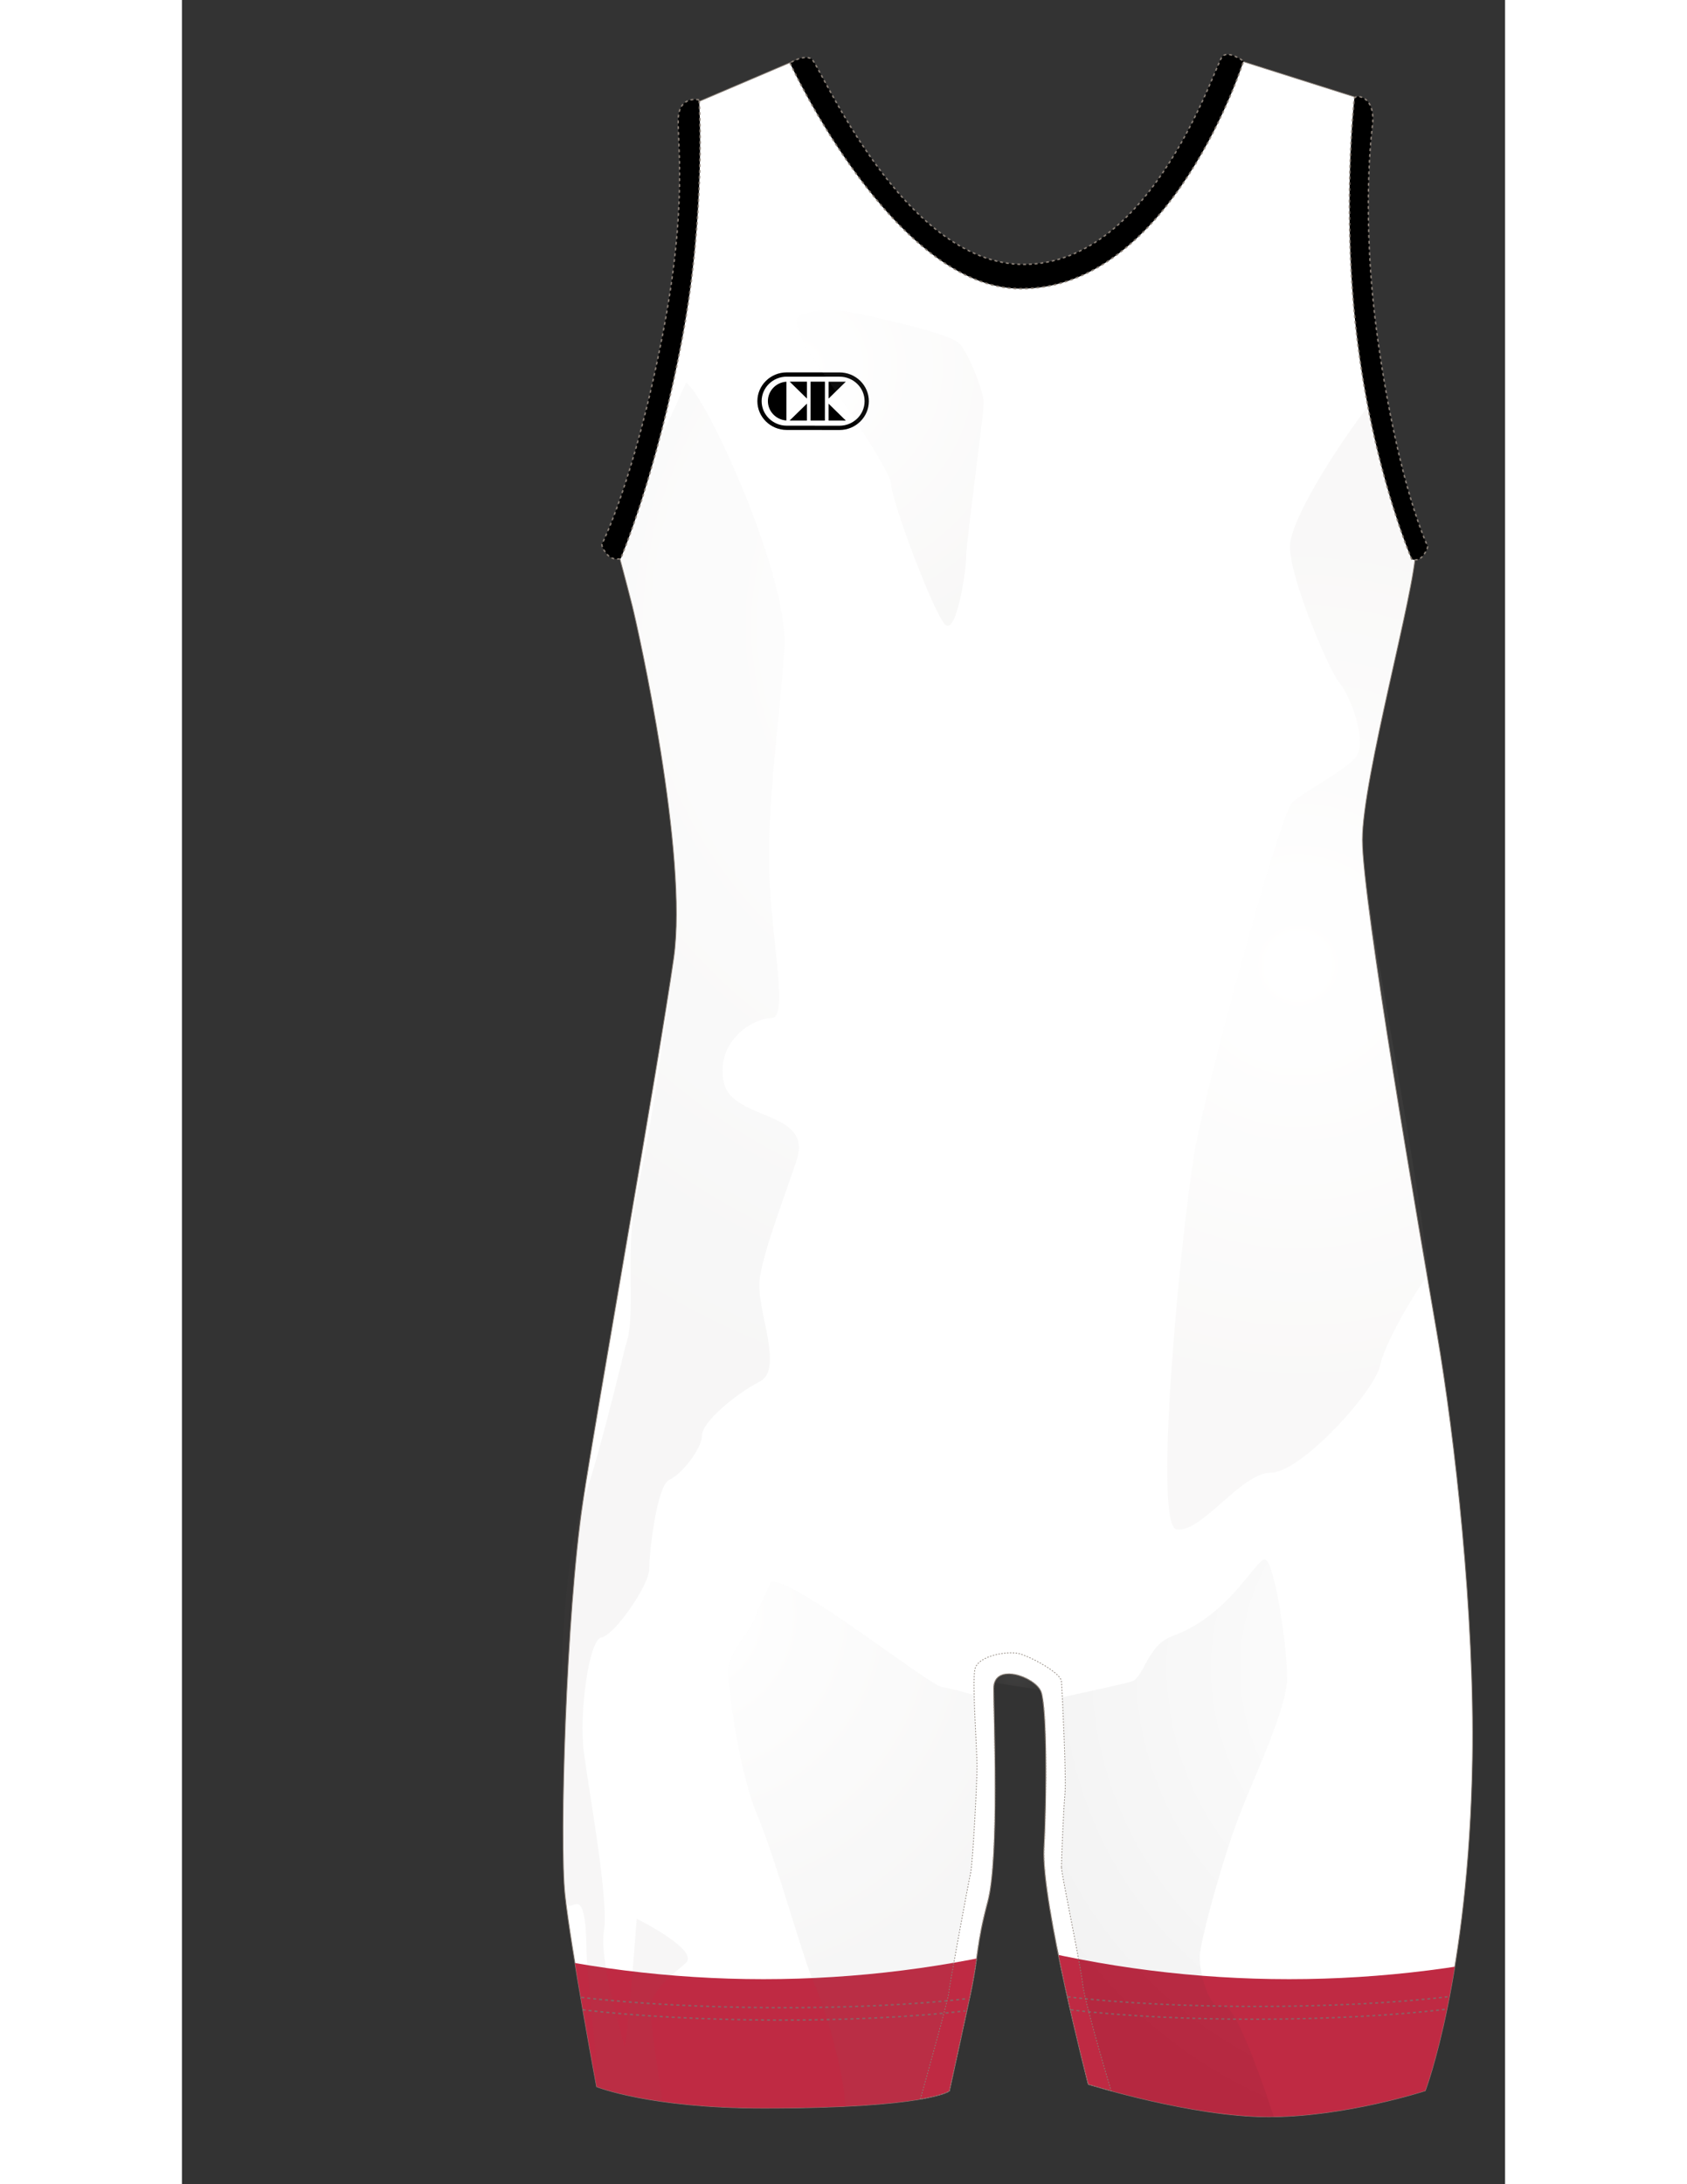 <?xml version="1.0" encoding="utf-8"?>
<!-- Generator: Adobe Illustrator 16.0.0, SVG Export Plug-In . SVG Version: 6.00 Build 0)  -->
<!DOCTYPE svg PUBLIC "-//W3C//DTD SVG 1.0//EN" "http://www.w3.org/TR/2001/REC-SVG-20010904/DTD/svg10.dtd">
<svg version="1.0" id="Layer_1" xmlns="http://www.w3.org/2000/svg" xmlns:xlink="http://www.w3.org/1999/xlink" x="0px" y="0px"
	 width="612px" height="792px" viewBox="0 0 480 792" enable-background="new 0 0 612 792" xml:space="preserve">
<rect x="0" y="0" width="480" height="792" fill="#333333" stroke="none"/>
<g>
	<defs>
		<rect id="JNF_SVGID_1_" width="612" height="792"/>
	</defs>
	<clipPath id="JNF_SVGID_2_">
		<use xlink:href="#JNF_SVGID_1_"  overflow="visible"/>
	</clipPath>
	<g clip-path="url(#JNF_SVGID_2_)">
		<defs>
			<rect id="JNF_SVGID_3_" width="612" height="792"/>
		</defs>
		<clipPath id="JNF_SVGID_4_">
			<use xlink:href="#JNF_SVGID_3_"  overflow="visible"/>
		</clipPath>
    <g id="XYZ">
      		<path clip-path="url(#JNF_SVGID_4_)" fill="#FFFFFF" d="M223.263,21.571c0,0,36.321,78.669,82.432,78.361
			c50.884-0.339,76.45-78.508,76.45-78.508l43.966,13.941c0,0,0.461,71.228,3.063,86.956c7.124,43.082,18.505,67.51,18.505,67.51
			c-0.063,3.139-0.119,6.372-0.119,9.605c0,13.941-19.303,82.572-19.303,105.091c0,22.52,20.64,141.552,27.074,179.084
			s13.711,101.707,12.832,154.42c-1.313,78.754-17.121,120.08-17.121,120.08s-28.954,9.459-56.835,9.459
			c-27.882,0-65.414-11.797-65.414-11.797s-17.158-66.27-16.085-85.571c1.071-19.304,1.071-51.474-1.073-56.835
			c-2.146-5.362-17.158-10.725-17.158-1.073c0,9.652,2.145,61.253-2.144,77.338c-4.29,16.086-3.181,18.958-6.398,33.971
			c-3.217,15.014-7.529,34.599-7.529,34.599s-7.769,6.218-67.356,6.218c-41.45,0-60.62-7.772-60.62-7.772s-9.3-49.984-11.445-69.286
			c-2.144-19.304,0.413-102.346,6.434-142.624c4.565-30.537,27.616-159.782,32.978-197.314
			c5.362-37.533-12.868-119.032-15.013-127.611s-5.362-20.375-5.362-20.375s19.303-64.342,24.665-99.73
			c5.361-35.387,3.217-62.196,3.217-62.196L223.263,21.571z"/>
    </g>    
		<path clip-path="url(#JNF_SVGID_4_)" fill="none" stroke="#897F76" stroke-width="0.28" stroke-miterlimit="10" d="M223.263,21.571
			c0,0,36.321,78.669,82.432,78.361c50.884-0.339,76.45-78.508,76.45-78.508l43.966,13.941c0,0,0.461,71.228,3.063,86.956
			c7.124,43.082,18.505,67.51,18.505,67.51c-0.063,3.139-0.119,6.372-0.119,9.605c0,13.941-19.303,82.572-19.303,105.091
			c0,22.52,20.64,141.552,27.074,179.084s13.711,101.707,12.832,154.42c-1.313,78.754-17.121,120.08-17.121,120.08
			s-28.954,9.459-56.835,9.459c-27.882,0-65.414-11.797-65.414-11.797s-17.158-66.27-16.085-85.571
			c1.071-19.304,1.071-51.474-1.073-56.835c-2.146-5.362-17.158-10.725-17.158-1.073c0,9.652,2.145,61.253-2.144,77.338
			c-4.29,16.086-3.181,18.958-6.398,33.971c-3.217,15.014-7.529,34.599-7.529,34.599s-7.769,6.218-67.356,6.218
			c-41.45,0-60.62-7.772-60.62-7.772s-9.3-49.984-11.445-69.286c-2.144-19.304,0.413-102.346,6.434-142.624
			c4.565-30.537,27.616-159.782,32.978-197.314c5.362-37.533-12.868-119.032-15.013-127.611s-5.362-20.375-5.362-20.375
			s19.303-64.342,24.665-99.73c5.361-35.387,3.217-62.196,3.217-62.196L223.263,21.571z"/>
	</g>
    <g id="CUSTOM"></g>

	<g clip-path="url(#JNF_SVGID_2_)">
		<defs>
			<path id="JNF_SVGID_5_" d="M305.695,99.932c-46.111,0.307-82.432-78.361-82.432-78.361l-37.361,15.938c0,0,2.145,26.81-3.216,62.198
				c-5.363,35.388-24.665,99.728-24.665,99.728s3.217,11.797,5.361,20.376c2.146,8.578,20.375,90.078,15.014,127.611
				c-5.362,37.532-28.413,166.778-32.978,197.314c-6.022,40.278-8.578,123.32-6.434,142.624
				c2.145,19.302,11.445,69.286,11.445,69.286s19.17,7.772,60.62,7.772c59.586,0,67.356-6.218,67.356-6.218
				s4.312-19.584,7.529-34.598c3.217-15.014,2.108-17.886,6.398-33.972c4.289-16.086,2.144-67.686,2.144-77.338
				c0-9.65,15.013-4.289,17.158,1.073c2.146,5.36,2.146,37.533,1.072,56.835c-1.072,19.302,16.086,85.572,16.086,85.572
				s37.532,11.796,65.413,11.796c27.882,0,56.835-9.459,56.835-9.459s15.809-41.327,17.122-120.08
				c0.879-52.713-6.398-116.888-12.832-154.42s-27.074-156.564-27.074-179.084c0-22.519,19.302-91.15,19.302-105.092
				c0-3.232,0.059-6.465,0.12-9.604c0,0-11.381-24.428-18.505-67.51c-2.601-15.728-3.062-86.956-3.062-86.956l-43.967-13.941
				C382.145,21.424,356.578,99.593,305.695,99.932"/>
		</defs>
		<clipPath id="JNF_SVGID_6_">
			<use xlink:href="#JNF_SVGID_5_"  overflow="visible"/>
		</clipPath>
    <g id="BOTTOM_AREA">
		<path clip-path="url(#JNF_SVGID_6_)" fill="#BF2A43" d="M311.292,760.547c-65.811,16.896-134.823,16.896-200.633,0v-55.564
			c65.81,16.897,134.822,16.897,200.633,0V760.547z"/>
		<path clip-path="url(#JNF_SVGID_6_)" fill="#BF2A43" d="M501.979,760.547c-65.811,16.896-134.823,16.896-200.633,0v-55.564
			c65.81,16.897,134.822,16.897,200.633,0C501.979,723.504,501.979,742.025,501.979,760.547"/>
	</g>
    </g>
	<g clip-path="url(#JNF_SVGID_2_)">
		<defs>
			<rect id="JNF_SVGID_7_" width="612" height="792"/>
		</defs>
		<clipPath id="JNF_SVGID_8_">
			<use xlink:href="#JNF_SVGID_7_"  overflow="visible"/>
		</clipPath>
		<path clip-path="url(#JNF_SVGID_8_)" d="M234.583,146.37l6.257,6.132l-6.26-0.003L234.583,146.37z M212.571,145.432
			c-0.002,3.73,2.958,6.788,6.707,7.035l0.009-14.061C215.54,138.646,212.574,141.702,212.571,145.432 M226.728,144.523l0.004-6.129
			l-6.259-0.005L226.728,144.523z M234.585,144.53l6.264-6.125h-6.26L234.585,144.53z M228.053,152.493l5.198,0.005l0.009-14.099
			l-5.197-0.003L228.053,152.493z M226.723,152.492l0.003-6.13l-6.264,6.125L226.723,152.492z M249.196,145.49
			c-0.005,5.75-4.782,10.429-10.65,10.429l-19.152-0.016c-5.872-0.008-10.644-4.692-10.639-10.445
			c0.004-5.749,4.777-10.427,10.64-10.427l19.163,0.014c2.84,0.002,5.51,1.088,7.519,3.055
			C248.09,140.074,249.198,142.698,249.196,145.49 M247.65,145.488c0.002-2.372-0.941-4.604-2.655-6.284
			c-1.718-1.683-4.004-2.612-6.439-2.613l-19.146-0.014c-5.026,0-9.106,3.985-9.108,8.882c-0.006,4.901,4.074,8.892,9.094,8.897
			l19.145,0.016h0.005C243.563,154.372,247.647,150.387,247.65,145.488"/>
	</g>
	<g clip-path="url(#JNF_SVGID_2_)">
		<defs>
			<rect id="JNF_SVGID_9_" width="612" height="792"/>
		</defs>
		<clipPath id="JNF_SVGID_10_">
			<use xlink:href="#JNF_SVGID_9_"  overflow="visible"/>
		</clipPath>
		<g opacity="0.4" clip-path="url(#JNF_SVGID_10_)">
			<g>
				<defs>
					<rect id="JNF_SVGID_11_" x="137.233" y="112.582" width="315.09" height="655.153"/>
				</defs>
				<clipPath id="JNF_SVGID_12_">
					<use xlink:href="#JNF_SVGID_11_"  overflow="visible"/>
				</clipPath>
				<g opacity="0.14" clip-path="url(#JNF_SVGID_12_)">
					<g>
						<defs>
							<rect id="JNF_SVGID_13_" x="137.233" y="138.7" width="86.574" height="623.373"/>
						</defs>
						<clipPath id="JNF_SVGID_14_">
							<use xlink:href="#JNF_SVGID_13_"  overflow="visible"/>
						</clipPath>
						<g clip-path="url(#JNF_SVGID_14_)">
							<defs>
								<path id="JNF_SVGID_15_" d="M182.701,711.893c5.475-4.703-17.728-16.138-17.728-16.138s-3.651,49.936-4.564,45.899
									c-0.908-4.035-9.117-30.93-7.293-41.688c1.82-10.754-5.471-50.427-7.299-64.546c-1.821-14.116,1.828-41.014,6.385-41.683
									c4.563-0.673,17.327-18.831,17.327-24.882c0-6.054,2.734-30.258,7.298-32.27c4.552-2.018,11.856-11.434,11.856-16.139
									c0-4.704,11.853-14.793,20.971-19.497c9.119-4.706-1.828-26.895,0-37.654c1.819-10.757,6.883-23.529,13.266-42.356
									c6.388-18.829-23.709-14.117-26.445-28.911c-2.735-14.791,10.948-22.855,17.329-22.855c6.383,0,0.203-26.898-0.713-51.775
									c-0.91-24.878,3.647-55.804,5.473-82.025c1.829-26.221-28.412-91.97-35.715-96.675c0,0-4.632,10.92-10.982,23.617
									c-2.488,4.974-4.783,9.227-6.902,12.902c-3.952,14.238-6.944,24.217-6.944,24.217s3.217,11.796,5.362,20.375
									s20.375,90.078,15.013,127.611c-2.385,16.695-5.994,51.854-14.034,88.292c-3.524,20.288,0.536,42.011-3.463,52.389
									c-6.165,25.479-11.862,46.861-15.481,56.634c-10.723,28.953-8.579,123.32-6.434,142.624
									c1.222,10.999,7.265-9.262,7.791,19.437c-0.106,6.194,3.574,39.456,3.574,39.456l0.145,10.499
									c4.742,1.306,11.047,3.2,12.337,3.386c1.671,0.184,11.466,1.937,11.466,1.937c-0.734-5.409-4.36-28.129-4.36-33.37
									C169.937,721.98,177.233,716.601,182.701,711.893"/>
							</defs>
							<clipPath id="JNF_SVGID_16_">
								<use xlink:href="#JNF_SVGID_15_"  overflow="visible"/>
							</clipPath>
							
								<radialGradient id="JNF_SVGID_17_" cx="0" cy="792" r="1" gradientTransform="matrix(280.238 0 0 -280.238 316.25 222177.391)" gradientUnits="userSpaceOnUse">
								<stop  offset="0" style="stop-color:#FFFFFF"/>
								<stop  offset="1" style="stop-color:#65625F"/>
							</radialGradient>
							<rect x="134.695" y="138.7" clip-path="url(#JNF_SVGID_16_)" fill="url(#JNF_SVGID_17_)" width="94.613" height="623.374"/>
						</g>
					</g>
				</g>
				<g opacity="0.13" clip-path="url(#JNF_SVGID_12_)">
					<g>
						<defs>
							<rect id="JNF_SVGID_18_" x="357.455" y="144.047" width="94.868" height="410.605"/>
						</defs>
						<clipPath id="JNF_SVGID_19_">
							<use xlink:href="#JNF_SVGID_18_"  overflow="visible"/>
						</clipPath>
						<g clip-path="url(#JNF_SVGID_19_)">
							<defs>
								<path id="JNF_SVGID_20_" d="M447.558,199.436c0-13.941-3.324-16.673-5.47-23.108c-1.09-3.272-5.673-19.701-9.095-32.281
									c-9.054,10.513-31.042,43.354-31.042,54.189c0,11.674,14.413,45.319,18.019,49.44c3.601,4.119,10.808,21.969,5.403,27.461
									c-5.403,5.495-18.02,11.67-22.521,15.795c-4.502,4.118-30.782,100.927-35.292,125.649
									c-4.503,24.719-15.71,136.631-6.697,138.009c9.009,1.375,23.419-20.601,34.23-20.601c10.811,0,37.832-29.528,39.64-39.134
									c0.971-5.179,8.478-20.313,17.59-33.072c-5.811-49.287-24.067-138.118-24.067-157.256
									C428.256,282.008,447.558,213.377,447.558,199.436"/>
							</defs>
							<clipPath id="JNF_SVGID_21_">
								<use xlink:href="#JNF_SVGID_20_"  overflow="visible"/>
							</clipPath>
							
								<radialGradient id="JNF_SVGID_22_" cx="0" cy="792" r="1" gradientTransform="matrix(148.995 0 0 -148.995 404.875 118353.469)" gradientUnits="userSpaceOnUse">
								<stop  offset="0" style="stop-color:#FFFFFF"/>
								<stop  offset="1" style="stop-color:#897F76"/>
							</radialGradient>
							<rect x="351.851" y="144.047" clip-path="url(#JNF_SVGID_21_)" fill="url(#JNF_SVGID_22_)" width="100.473" height="411.918"/>
						</g>
					</g>
				</g>
				<g opacity="0.15" clip-path="url(#JNF_SVGID_12_)">
					<g>
						<defs>
							<rect id="JNF_SVGID_23_" x="289.27" y="700.633" width="0.507" height="2.858"/>
						</defs>
						<clipPath id="JNF_SVGID_24_">
							<use xlink:href="#JNF_SVGID_23_"  overflow="visible"/>
						</clipPath>
						<g clip-path="url(#JNF_SVGID_24_)">
							<defs>
								<path id="JNF_SVGID_25_" d="M289.777,700.633c-0.19,0.999-0.356,1.945-0.507,2.858
									C289.421,702.578,289.587,701.632,289.777,700.633"/>
							</defs>
							<clipPath id="JNF_SVGID_26_">
								<use xlink:href="#JNF_SVGID_25_"  overflow="visible"/>
							</clipPath>
							
								<radialGradient id="JNF_SVGID_27_" cx="0" cy="792" r="1" gradientTransform="matrix(1.904 0 0 -1.904 289.182 2209.091)" gradientUnits="userSpaceOnUse">
								<stop  offset="0" style="stop-color:#FFFFFF"/>
								<stop  offset="1" style="stop-color:#65625F"/>
							</radialGradient>
							<rect x="289.27" y="700.633" clip-path="url(#JNF_SVGID_26_)" fill="url(#JNF_SVGID_27_)" width="0.507" height="2.858"/>
						</g>
					</g>
				</g>
				<g opacity="0.15" clip-path="url(#JNF_SVGID_12_)">
					<g>
						<defs>
							<rect id="JNF_SVGID_28_" x="283.343" y="733.859" width="0.379" height="1.746"/>
						</defs>
						<clipPath id="JNF_SVGID_29_">
							<use xlink:href="#JNF_SVGID_28_"  overflow="visible"/>
						</clipPath>
						<g clip-path="url(#JNF_SVGID_29_)">
							<defs>
								<path id="JNF_SVGID_30_" d="M283.722,733.859c-0.127,0.584-0.253,1.166-0.379,1.747
									C283.469,735.025,283.595,734.443,283.722,733.859"/>
							</defs>
							<clipPath id="JNF_SVGID_31_">
								<use xlink:href="#JNF_SVGID_30_"  overflow="visible"/>
							</clipPath>
							
								<radialGradient id="JNF_SVGID_32_" cx="0" cy="792" r="1" gradientTransform="matrix(1.177 0 0 -1.177 283.276 1666.425)" gradientUnits="userSpaceOnUse">
								<stop  offset="0" style="stop-color:#FFFFFF"/>
								<stop  offset="1" style="stop-color:#65625F"/>
							</radialGradient>
							<rect x="283.343" y="733.859" clip-path="url(#JNF_SVGID_31_)" fill="url(#JNF_SVGID_32_)" width="0.379" height="1.747"/>
						</g>
					</g>
				</g>
				<g opacity="0.15" clip-path="url(#JNF_SVGID_12_)">
					<g>
						<defs>
							<rect id="JNF_SVGID_33_" x="288.113" y="707.883" width="0.495" height="3.512"/>
						</defs>
						<clipPath id="JNF_SVGID_34_">
							<use xlink:href="#JNF_SVGID_33_"  overflow="visible"/>
						</clipPath>
						<g clip-path="url(#JNF_SVGID_34_)">
							<defs>
								<path id="JNF_SVGID_35_" d="M288.608,707.883c-0.163,1.15-0.321,2.304-0.495,3.512
									C288.287,710.187,288.445,709.033,288.608,707.883"/>
							</defs>
							<clipPath id="JNF_SVGID_36_">
								<use xlink:href="#JNF_SVGID_35_"  overflow="visible"/>
							</clipPath>
							
								<radialGradient id="JNF_SVGID_37_" cx="0" cy="792" r="1" gradientTransform="matrix(2.32 0 0 -2.32 288.025 2545.574)" gradientUnits="userSpaceOnUse">
								<stop  offset="0" style="stop-color:#FFFFFF"/>
								<stop  offset="1" style="stop-color:#65625F"/>
							</radialGradient>
							<rect x="288.113" y="707.883" clip-path="url(#JNF_SVGID_36_)" fill="url(#JNF_SVGID_37_)" width="0.495" height="3.512"/>
						</g>
					</g>
				</g>
				<g opacity="0.15" clip-path="url(#JNF_SVGID_12_)">
					<g>
						<defs>
							<rect id="JNF_SVGID_38_" x="287.351" y="711.395" width="0.762" height="4.877"/>
						</defs>
						<clipPath id="JNF_SVGID_39_">
							<use xlink:href="#JNF_SVGID_38_"  overflow="visible"/>
						</clipPath>
						<g clip-path="url(#JNF_SVGID_39_)">
							<defs>
								<path id="JNF_SVGID_40_" d="M288.113,711.395c-0.218,1.511-0.459,3.104-0.762,4.878
									C287.654,714.498,287.895,712.905,288.113,711.395"/>
							</defs>
							<clipPath id="JNF_SVGID_41_">
								<use xlink:href="#JNF_SVGID_40_"  overflow="visible"/>
							</clipPath>
							
								<radialGradient id="JNF_SVGID_42_" cx="0" cy="792" r="1" gradientTransform="matrix(3.232 0 0 -3.232 287.217 3271.719)" gradientUnits="userSpaceOnUse">
								<stop  offset="0" style="stop-color:#FFFFFF"/>
								<stop  offset="1" style="stop-color:#65625F"/>
							</radialGradient>
							<rect x="287.351" y="711.395" clip-path="url(#JNF_SVGID_41_)" fill="url(#JNF_SVGID_42_)" width="0.762" height="4.878"/>
						</g>
					</g>
				</g>
				<g opacity="0.15" clip-path="url(#JNF_SVGID_12_)">
					<g>
						<defs>
							<rect id="JNF_SVGID_43_" x="288.73" y="705.28" width="0.257" height="1.739"/>
						</defs>
						<clipPath id="JNF_SVGID_44_">
							<use xlink:href="#JNF_SVGID_43_"  overflow="visible"/>
						</clipPath>
						<g clip-path="url(#JNF_SVGID_44_)">
							<defs>
								<path id="JNF_SVGID_45_" d="M288.987,705.28c-0.089,0.586-0.174,1.164-0.257,1.739
									C288.813,706.444,288.898,705.866,288.987,705.28"/>
							</defs>
							<clipPath id="JNF_SVGID_46_">
								<use xlink:href="#JNF_SVGID_45_"  overflow="visible"/>
							</clipPath>
							
								<radialGradient id="JNF_SVGID_47_" cx="0" cy="792" r="1" gradientTransform="matrix(1.151 0 0 -1.151 288.685 1616.706)" gradientUnits="userSpaceOnUse">
								<stop  offset="0" style="stop-color:#FFFFFF"/>
								<stop  offset="1" style="stop-color:#65625F"/>
							</radialGradient>
							<rect x="288.73" y="705.28" clip-path="url(#JNF_SVGID_46_)" fill="url(#JNF_SVGID_47_)" width="0.257" height="1.739"/>
						</g>
					</g>
				</g>
				<g opacity="0.15" clip-path="url(#JNF_SVGID_12_)">
					<g>
						<defs>
							<rect id="JNF_SVGID_48_" x="292.893" y="649.325" width="2.119" height="37.816"/>
						</defs>
						<clipPath id="JNF_SVGID_49_">
							<use xlink:href="#JNF_SVGID_48_"  overflow="visible"/>
						</clipPath>
						<g clip-path="url(#JNF_SVGID_49_)">
							<defs>
								<path id="JNF_SVGID_50_" d="M295.012,649.325c-0.016,14.368-0.47,29.25-2.119,37.816
									C294.608,678.417,295.032,663.771,295.012,649.325"/>
							</defs>
							<clipPath id="JNF_SVGID_51_">
								<use xlink:href="#JNF_SVGID_50_"  overflow="visible"/>
							</clipPath>
							
								<radialGradient id="JNF_SVGID_52_" cx="0" cy="792" r="1" gradientTransform="matrix(24.663 0 0 -24.663 292.516 20184.65)" gradientUnits="userSpaceOnUse">
								<stop  offset="0" style="stop-color:#FFFFFF"/>
								<stop  offset="1" style="stop-color:#65625F"/>
							</radialGradient>
							<rect x="292.893" y="649.325" clip-path="url(#JNF_SVGID_51_)" fill="url(#JNF_SVGID_52_)" width="2.139" height="37.816"/>
						</g>
					</g>
				</g>
				<g opacity="0.15" clip-path="url(#JNF_SVGID_12_)">
					<g>
						<defs>
							<rect id="JNF_SVGID_53_" x="290.424" y="693.828" width="0.835" height="3.626"/>
						</defs>
						<clipPath id="JNF_SVGID_54_">
							<use xlink:href="#JNF_SVGID_53_"  overflow="visible"/>
						</clipPath>
						<g clip-path="url(#JNF_SVGID_54_)">
							<defs>
								<path id="JNF_SVGID_55_" d="M291.259,693.829c-0.315,1.296-0.591,2.498-0.835,3.625
									C290.668,696.327,290.944,695.125,291.259,693.829"/>
							</defs>
							<clipPath id="JNF_SVGID_56_">
								<use xlink:href="#JNF_SVGID_55_"  overflow="visible"/>
							</clipPath>
							
								<radialGradient id="JNF_SVGID_57_" cx="0" cy="792" r="1" gradientTransform="matrix(2.454 0 0 -2.454 290.277 2637.527)" gradientUnits="userSpaceOnUse">
								<stop  offset="0" style="stop-color:#FFFFFF"/>
								<stop  offset="1" style="stop-color:#65625F"/>
							</radialGradient>
							<rect x="290.424" y="693.829" clip-path="url(#JNF_SVGID_56_)" fill="url(#JNF_SVGID_57_)" width="0.835" height="3.625"/>
						</g>
					</g>
				</g>
				<g opacity="0.15" clip-path="url(#JNF_SVGID_12_)">
					<g>
						<defs>
							<rect id="JNF_SVGID_58_" x="292.622" y="687.289" width="0.242" height="1.147"/>
						</defs>
						<clipPath id="JNF_SVGID_59_">
							<use xlink:href="#JNF_SVGID_58_"  overflow="visible"/>
						</clipPath>
						<g clip-path="url(#JNF_SVGID_59_)">
							<defs>
								<path id="JNF_SVGID_60_" d="M292.864,687.289c-0.078,0.397-0.159,0.779-0.242,1.147
									C292.705,688.069,292.785,687.682,292.864,687.289"/>
							</defs>
							<clipPath id="JNF_SVGID_61_">
								<use xlink:href="#JNF_SVGID_60_"  overflow="visible"/>
							</clipPath>
							
								<radialGradient id="JNF_SVGID_62_" cx="0" cy="792" r="1" gradientTransform="matrix(0.772 0 0 -0.772 292.579 1298.659)" gradientUnits="userSpaceOnUse">
								<stop  offset="0" style="stop-color:#FFFFFF"/>
								<stop  offset="1" style="stop-color:#65625F"/>
							</radialGradient>
							<rect x="292.622" y="687.289" clip-path="url(#JNF_SVGID_61_)" fill="url(#JNF_SVGID_62_)" width="0.242" height="1.147"/>
						</g>
					</g>
				</g>
				<g opacity="0.15" clip-path="url(#JNF_SVGID_12_)">
					<g>
						<defs>
							<rect id="JNF_SVGID_63_" x="285.562" y="716.271" width="1.789" height="9.062"/>
						</defs>
						<clipPath id="JNF_SVGID_64_">
							<use xlink:href="#JNF_SVGID_63_"  overflow="visible"/>
						</clipPath>
						<g clip-path="url(#JNF_SVGID_64_)">
							<defs>
								<path id="JNF_SVGID_65_" d="M285.562,725.333c0.125-0.581,0.249-1.16,0.372-1.73c0.603-2.814,1.054-5.202,1.417-7.33
									c-0.363,2.128-0.814,4.516-1.417,7.33C285.811,724.173,285.687,724.751,285.562,725.333"/>
							</defs>
							<clipPath id="JNF_SVGID_66_">
								<use xlink:href="#JNF_SVGID_65_"  overflow="visible"/>
							</clipPath>
							
								<radialGradient id="JNF_SVGID_67_" cx="0" cy="792" r="1" gradientTransform="matrix(6.071 0 0 -6.071 285.25 5525.288)" gradientUnits="userSpaceOnUse">
								<stop  offset="0" style="stop-color:#FFFFFF"/>
								<stop  offset="1" style="stop-color:#65625F"/>
							</radialGradient>
							<rect x="285.562" y="716.272" clip-path="url(#JNF_SVGID_66_)" fill="url(#JNF_SVGID_67_)" width="1.789" height="9.061"/>
						</g>
					</g>
				</g>
				<g opacity="0.15" clip-path="url(#JNF_SVGID_12_)">
					<g>
						<defs>
							<rect id="JNF_SVGID_68_" x="198.183" y="573.571" width="90.257" height="190.329"/>
						</defs>
						<clipPath id="JNF_SVGID_69_">
							<use xlink:href="#JNF_SVGID_68_"  overflow="visible"/>
						</clipPath>
						<g clip-path="url(#JNF_SVGID_69_)">
							<defs>
								<path id="JNF_SVGID_70_" d="M278.149,722.836c0.257-2.831,7.204-40.395,7.976-43.74c0.772-3.345,2.315-32.676,2.315-38.594
									c0-4.033-0.836-16.666-1.043-25.853c-4.098-1.193-9.034-2.538-11.629-2.908c-4.939-0.704-54.309-40.205-62.068-38.087
									c0,0-3.529,7.054-5.64,12.696c-2.116,5.641-9.877,12.693-9.877,19.743c0,7.062,4.232,37.385,10.581,52.198
									c6.35,14.811,16.924,52.896,20.456,60.657c3.521,7.759,11.125,31.73,11.362,44.951c39.377-2.072,37.823-5.699,37.823-5.699
									s-1.831,1.464-10.525,2.972C270.377,752.272,277.934,725.198,278.149,722.836"/>
							</defs>
							<clipPath id="JNF_SVGID_71_">
								<use xlink:href="#JNF_SVGID_70_"  overflow="visible"/>
							</clipPath>
							
								<radialGradient id="JNF_SVGID_72_" cx="0" cy="792" r="1" gradientTransform="matrix(143.85 0 0 -143.85 182.375 114513.523)" gradientUnits="userSpaceOnUse">
								<stop  offset="0" style="stop-color:#FFFFFF"/>
								<stop  offset="1" style="stop-color:#65625F"/>
							</radialGradient>
							<rect x="198.183" y="571.536" clip-path="url(#JNF_SVGID_71_)" fill="url(#JNF_SVGID_72_)" width="90.257" height="192.364"/>
						</g>
					</g>
				</g>
				<g opacity="0.15" clip-path="url(#JNF_SVGID_12_)">
					<g>
						<defs>
							<rect id="JNF_SVGID_73_" x="294.819" y="606.984" width="16.473" height="5.756"/>
						</defs>
						<clipPath id="JNF_SVGID_74_">
							<use xlink:href="#JNF_SVGID_73_"  overflow="visible"/>
						</clipPath>
						<g clip-path="url(#JNF_SVGID_74_)">
							<defs>
								<path id="JNF_SVGID_75_" d="M294.819,610.184l16.473,2.557C308.57,608.064,296.88,603.874,294.819,610.184"/>
							</defs>
							<clipPath id="JNF_SVGID_76_">
								<use xlink:href="#JNF_SVGID_75_"  overflow="visible"/>
							</clipPath>
							
								<radialGradient id="JNF_SVGID_77_" cx="0" cy="792" r="1" gradientTransform="matrix(8.842 0 0 -8.842 302.648 7609.394)" gradientUnits="userSpaceOnUse">
								<stop  offset="0" style="stop-color:#FFFFFF"/>
								<stop  offset="1" style="stop-color:#897F76"/>
							</radialGradient>
							<rect x="294.819" y="603.874" clip-path="url(#JNF_SVGID_76_)" fill="url(#JNF_SVGID_77_)" width="16.473" height="8.866"/>
						</g>
					</g>
				</g>
				<g opacity="0.13" clip-path="url(#JNF_SVGID_12_)">
					<g>
						<defs>
							<rect id="JNF_SVGID_78_" x="313.241" y="655.204" width="0.023" height="1.039"/>
						</defs>
						<clipPath id="JNF_SVGID_79_">
							<use xlink:href="#JNF_SVGID_78_"  overflow="visible"/>
						</clipPath>
						<g clip-path="url(#JNF_SVGID_79_)">
							<defs>
								<path id="JNF_SVGID_80_" d="M313.241,656.243c0.009-0.345,0.016-0.692,0.023-1.039
									C313.257,655.551,313.249,655.898,313.241,656.243"/>
							</defs>
							<clipPath id="JNF_SVGID_81_">
								<use xlink:href="#JNF_SVGID_80_"  overflow="visible"/>
							</clipPath>
							
								<radialGradient id="JNF_SVGID_82_" cx="0" cy="792" r="1" gradientTransform="matrix(0.857 0 0 -0.857 313.282 1334.068)" gradientUnits="userSpaceOnUse">
								<stop  offset="0" style="stop-color:#FFFFFF"/>
								<stop  offset="1" style="stop-color:#000000"/>
							</radialGradient>
							<rect x="313.241" y="655.204" clip-path="url(#JNF_SVGID_81_)" fill="url(#JNF_SVGID_82_)" width="0.023" height="1.039"/>
						</g>
					</g>
				</g>
				<g opacity="0.13" clip-path="url(#JNF_SVGID_12_)">
					<g>
						<defs>
							<rect id="JNF_SVGID_83_" x="315.962" y="698.603" width="0.663" height="3.555"/>
						</defs>
						<clipPath id="JNF_SVGID_84_">
							<use xlink:href="#JNF_SVGID_83_"  overflow="visible"/>
						</clipPath>
						<g clip-path="url(#JNF_SVGID_84_)">
							<defs>
								<path id="JNF_SVGID_85_" d="M316.625,702.157c-0.227-1.194-0.449-2.38-0.663-3.556
									C316.176,699.777,316.398,700.963,316.625,702.157"/>
							</defs>
							<clipPath id="JNF_SVGID_86_">
								<use xlink:href="#JNF_SVGID_85_"  overflow="visible"/>
							</clipPath>
							
								<radialGradient id="JNF_SVGID_87_" cx="0" cy="792" r="1" gradientTransform="matrix(2.974 0 0 -2.974 317.125 3055.073)" gradientUnits="userSpaceOnUse">
								<stop  offset="0" style="stop-color:#FFFFFF"/>
								<stop  offset="1" style="stop-color:#000000"/>
							</radialGradient>
							<rect x="315.962" y="698.602" clip-path="url(#JNF_SVGID_86_)" fill="url(#JNF_SVGID_87_)" width="0.663" height="3.556"/>
						</g>
					</g>
				</g>
				<g opacity="0.13" clip-path="url(#JNF_SVGID_12_)">
					<g>
						<defs>
							<rect id="JNF_SVGID_88_" x="318.053" y="709.389" width="0.75" height="3.635"/>
						</defs>
						<clipPath id="JNF_SVGID_89_">
							<use xlink:href="#JNF_SVGID_88_"  overflow="visible"/>
						</clipPath>
						<g clip-path="url(#JNF_SVGID_89_)">
							<defs>
								<path id="JNF_SVGID_90_" d="M318.803,713.023c-0.253-1.21-0.503-2.424-0.75-3.635C318.3,710.6,318.55,711.813,318.803,713.023"
									/>
							</defs>
							<clipPath id="JNF_SVGID_91_">
								<use xlink:href="#JNF_SVGID_90_"  overflow="visible"/>
							</clipPath>
							
								<radialGradient id="JNF_SVGID_92_" cx="0" cy="792" r="1" gradientTransform="matrix(3.051 0 0 -3.051 319.367 3126.29)" gradientUnits="userSpaceOnUse">
								<stop  offset="0" style="stop-color:#FFFFFF"/>
								<stop  offset="1" style="stop-color:#000000"/>
							</radialGradient>
							<rect x="318.053" y="709.389" clip-path="url(#JNF_SVGID_91_)" fill="url(#JNF_SVGID_92_)" width="0.75" height="3.635"/>
						</g>
					</g>
				</g>
				<g opacity="0.13" clip-path="url(#JNF_SVGID_12_)">
					<g>
						<defs>
							<rect id="JNF_SVGID_93_" x="316.625" y="702.157" width="0.7" height="3.603"/>
						</defs>
						<clipPath id="JNF_SVGID_94_">
							<use xlink:href="#JNF_SVGID_93_"  overflow="visible"/>
						</clipPath>
						<g clip-path="url(#JNF_SVGID_94_)">
							<defs>
								<path id="JNF_SVGID_95_" d="M317.325,705.76c-0.239-1.206-0.473-2.408-0.7-3.603
									C316.853,703.352,317.086,704.554,317.325,705.76"/>
							</defs>
							<clipPath id="JNF_SVGID_96_">
								<use xlink:href="#JNF_SVGID_95_"  overflow="visible"/>
							</clipPath>
							
								<radialGradient id="JNF_SVGID_97_" cx="0" cy="792" r="1" gradientTransform="matrix(3.018 0 0 -3.018 317.852 3092.711)" gradientUnits="userSpaceOnUse">
								<stop  offset="0" style="stop-color:#FFFFFF"/>
								<stop  offset="1" style="stop-color:#000000"/>
							</radialGradient>
							<rect x="316.625" y="702.157" clip-path="url(#JNF_SVGID_96_)" fill="url(#JNF_SVGID_97_)" width="0.7" height="3.603"/>
						</g>
					</g>
				</g>
				<g opacity="0.13" clip-path="url(#JNF_SVGID_12_)">
					<g>
						<defs>
							<rect id="JNF_SVGID_98_" x="313.166" y="658.141" width="0.026" height="0.884"/>
						</defs>
						<clipPath id="JNF_SVGID_99_">
							<use xlink:href="#JNF_SVGID_98_"  overflow="visible"/>
						</clipPath>
						<g clip-path="url(#JNF_SVGID_99_)">
							<defs>
								<path id="JNF_SVGID_100_" d="M313.166,659.024c0.009-0.294,0.018-0.588,0.026-0.884
									C313.184,658.437,313.175,658.73,313.166,659.024"/>
							</defs>
							<clipPath id="JNF_SVGID_101_">
								<use xlink:href="#JNF_SVGID_100_"  overflow="visible"/>
							</clipPath>
							
								<radialGradient id="JNF_SVGID_102_" cx="0" cy="792" r="1" gradientTransform="matrix(0.728 0 0 -0.728 313.212 1235.041)" gradientUnits="userSpaceOnUse">
								<stop  offset="0" style="stop-color:#FFFFFF"/>
								<stop  offset="1" style="stop-color:#000000"/>
							</radialGradient>
							<rect x="313.166" y="658.141" clip-path="url(#JNF_SVGID_101_)" fill="url(#JNF_SVGID_102_)" width="0.026" height="0.884"/>
						</g>
					</g>
				</g>
				<g opacity="0.13" clip-path="url(#JNF_SVGID_12_)">
					<g>
						<defs>
							<rect id="JNF_SVGID_103_" x="313.324" y="651.036" width="0.019" height="1.204"/>
						</defs>
						<clipPath id="JNF_SVGID_104_">
							<use xlink:href="#JNF_SVGID_103_"  overflow="visible"/>
						</clipPath>
						<g clip-path="url(#JNF_SVGID_104_)">
							<defs>
								<path id="JNF_SVGID_105_" d="M313.324,652.24c0.007-0.401,0.013-0.802,0.019-1.204
									C313.337,651.437,313.331,651.839,313.324,652.24"/>
							</defs>
							<clipPath id="JNF_SVGID_106_">
								<use xlink:href="#JNF_SVGID_105_"  overflow="visible"/>
							</clipPath>
							
								<radialGradient id="JNF_SVGID_107_" cx="0" cy="792" r="1" gradientTransform="matrix(0.993 0 0 -0.993 313.357 1437.507)" gradientUnits="userSpaceOnUse">
								<stop  offset="0" style="stop-color:#FFFFFF"/>
								<stop  offset="1" style="stop-color:#000000"/>
							</radialGradient>
							<rect x="313.324" y="651.036" clip-path="url(#JNF_SVGID_106_)" fill="url(#JNF_SVGID_107_)" width="0.019" height="1.204"/>
						</g>
					</g>
				</g>
				<g opacity="0.13" clip-path="url(#JNF_SVGID_12_)">
					<g>
						<defs>
							<rect id="JNF_SVGID_108_" x="313.355" y="648.962" width="0.016" height="1.276"/>
						</defs>
						<clipPath id="JNF_SVGID_109_">
							<use xlink:href="#JNF_SVGID_108_"  overflow="visible"/>
						</clipPath>
						<g clip-path="url(#JNF_SVGID_109_)">
							<defs>
								<path id="JNF_SVGID_110_" d="M313.355,650.238c0.006-0.425,0.011-0.851,0.016-1.276
									C313.366,649.388,313.361,649.813,313.355,650.238"/>
							</defs>
							<clipPath id="JNF_SVGID_111_">
								<use xlink:href="#JNF_SVGID_110_"  overflow="visible"/>
							</clipPath>
							
								<radialGradient id="JNF_SVGID_112_" cx="0" cy="792" r="1" gradientTransform="matrix(1.051 0 0 -1.051 313.383 1481.801)" gradientUnits="userSpaceOnUse">
								<stop  offset="0" style="stop-color:#FFFFFF"/>
								<stop  offset="1" style="stop-color:#000000"/>
							</radialGradient>
							<rect x="313.355" y="648.962" clip-path="url(#JNF_SVGID_111_)" fill="url(#JNF_SVGID_112_)" width="0.016" height="1.276"/>
						</g>
					</g>
				</g>
				<g opacity="0.13" clip-path="url(#JNF_SVGID_12_)">
					<g>
						<defs>
							<rect id="JNF_SVGID_113_" x="317.325" y="705.76" width="0.728" height="3.629"/>
						</defs>
						<clipPath id="JNF_SVGID_114_">
							<use xlink:href="#JNF_SVGID_113_"  overflow="visible"/>
						</clipPath>
						<g clip-path="url(#JNF_SVGID_114_)">
							<defs>
								<path id="JNF_SVGID_115_" d="M318.053,709.389c-0.247-1.212-0.49-2.423-0.728-3.629
									C317.563,706.966,317.806,708.177,318.053,709.389"/>
							</defs>
							<clipPath id="JNF_SVGID_116_">
								<use xlink:href="#JNF_SVGID_115_"  overflow="visible"/>
							</clipPath>
							
								<radialGradient id="JNF_SVGID_117_" cx="0" cy="792" r="1" gradientTransform="matrix(3.043 0 0 -3.043 318.6 3116.507)" gradientUnits="userSpaceOnUse">
								<stop  offset="0" style="stop-color:#FFFFFF"/>
								<stop  offset="1" style="stop-color:#000000"/>
							</radialGradient>
							<rect x="317.325" y="705.76" clip-path="url(#JNF_SVGID_116_)" fill="url(#JNF_SVGID_117_)" width="0.728" height="3.629"/>
						</g>
					</g>
				</g>
				<g opacity="0.13" clip-path="url(#JNF_SVGID_12_)">
					<g>
						<defs>
							<rect id="JNF_SVGID_118_" x="312.796" y="667.795" width="0.034" height="0.696"/>
						</defs>
						<clipPath id="JNF_SVGID_119_">
							<use xlink:href="#JNF_SVGID_118_"  overflow="visible"/>
						</clipPath>
						<g clip-path="url(#JNF_SVGID_119_)">
							<defs>
								<path id="JNF_SVGID_120_" d="M312.796,668.491c0.012-0.229,0.023-0.464,0.034-0.696
									C312.819,668.027,312.808,668.262,312.796,668.491"/>
							</defs>
							<clipPath id="JNF_SVGID_121_">
								<use xlink:href="#JNF_SVGID_120_"  overflow="visible"/>
							</clipPath>
							
								<radialGradient id="JNF_SVGID_122_" cx="0" cy="792" r="1" gradientTransform="matrix(0.574 0 0 -0.574 312.856 1122.813)" gradientUnits="userSpaceOnUse">
								<stop  offset="0" style="stop-color:#FFFFFF"/>
								<stop  offset="1" style="stop-color:#000000"/>
							</radialGradient>
							<rect x="312.796" y="667.795" clip-path="url(#JNF_SVGID_121_)" fill="url(#JNF_SVGID_122_)" width="0.034" height="0.696"/>
						</g>
					</g>
				</g>
				<g opacity="0.13" clip-path="url(#JNF_SVGID_12_)">
					<g>
						<defs>
							<rect id="JNF_SVGID_123_" x="312.962" y="664.012" width="0.034" height="0.852"/>
						</defs>
						<clipPath id="JNF_SVGID_124_">
							<use xlink:href="#JNF_SVGID_123_"  overflow="visible"/>
						</clipPath>
						<g clip-path="url(#JNF_SVGID_124_)">
							<defs>
								<path id="JNF_SVGID_125_" d="M312.962,664.863c0.011-0.282,0.023-0.566,0.034-0.852
									C312.985,664.297,312.973,664.581,312.962,664.863"/>
							</defs>
							<clipPath id="JNF_SVGID_126_">
								<use xlink:href="#JNF_SVGID_125_"  overflow="visible"/>
							</clipPath>
							
								<radialGradient id="JNF_SVGID_127_" cx="0" cy="792" r="1" gradientTransform="matrix(0.701 0 0 -0.701 313.022 1219.603)" gradientUnits="userSpaceOnUse">
								<stop  offset="0" style="stop-color:#FFFFFF"/>
								<stop  offset="1" style="stop-color:#000000"/>
							</radialGradient>
							<rect x="312.962" y="664.012" clip-path="url(#JNF_SVGID_126_)" fill="url(#JNF_SVGID_127_)" width="0.034" height="0.852"/>
						</g>
					</g>
				</g>
				<g opacity="0.13" clip-path="url(#JNF_SVGID_12_)">
					<g>
						<defs>
							<rect id="JNF_SVGID_128_" x="312.882" y="665.896" width="0.036" height="0.81"/>
						</defs>
						<clipPath id="JNF_SVGID_129_">
							<use xlink:href="#JNF_SVGID_128_"  overflow="visible"/>
						</clipPath>
						<g clip-path="url(#JNF_SVGID_129_)">
							<defs>
								<path id="JNF_SVGID_130_" d="M312.882,666.706c0.012-0.268,0.024-0.539,0.036-0.81
									C312.906,666.167,312.894,666.438,312.882,666.706"/>
							</defs>
							<clipPath id="JNF_SVGID_131_">
								<use xlink:href="#JNF_SVGID_130_"  overflow="visible"/>
							</clipPath>
							
								<radialGradient id="JNF_SVGID_132_" cx="0" cy="792" r="1" gradientTransform="matrix(0.668 0 0 -0.668 312.944 1195.505)" gradientUnits="userSpaceOnUse">
								<stop  offset="0" style="stop-color:#FFFFFF"/>
								<stop  offset="1" style="stop-color:#000000"/>
							</radialGradient>
							<rect x="312.882" y="665.896" clip-path="url(#JNF_SVGID_131_)" fill="url(#JNF_SVGID_132_)" width="0.036" height="0.81"/>
						</g>
					</g>
				</g>
				<g opacity="0.13" clip-path="url(#JNF_SVGID_12_)">
					<g>
						<defs>
							<rect id="JNF_SVGID_133_" x="313.103" y="660.116" width="0.031" height="0.93"/>
						</defs>
						<clipPath id="JNF_SVGID_134_">
							<use xlink:href="#JNF_SVGID_133_"  overflow="visible"/>
						</clipPath>
						<g clip-path="url(#JNF_SVGID_134_)">
							<defs>
								<path id="JNF_SVGID_135_" d="M313.103,661.046c0.012-0.31,0.021-0.618,0.031-0.93
									C313.124,660.428,313.114,660.736,313.103,661.046"/>
							</defs>
							<clipPath id="JNF_SVGID_136_">
								<use xlink:href="#JNF_SVGID_135_"  overflow="visible"/>
							</clipPath>
							
								<radialGradient id="JNF_SVGID_137_" cx="0" cy="792" r="1" gradientTransform="matrix(0.767 0 0 -0.767 313.156 1267.637)" gradientUnits="userSpaceOnUse">
								<stop  offset="0" style="stop-color:#FFFFFF"/>
								<stop  offset="1" style="stop-color:#000000"/>
							</radialGradient>
							<rect x="313.103" y="660.116" clip-path="url(#JNF_SVGID_136_)" fill="url(#JNF_SVGID_137_)" width="0.031" height="0.93"/>
						</g>
					</g>
				</g>
				<g opacity="0.13" clip-path="url(#JNF_SVGID_12_)">
					<g>
						<defs>
							<rect id="JNF_SVGID_138_" x="314.501" y="690.056" width="1.144" height="6.793"/>
						</defs>
						<clipPath id="JNF_SVGID_139_">
							<use xlink:href="#JNF_SVGID_138_"  overflow="visible"/>
						</clipPath>
						<g clip-path="url(#JNF_SVGID_139_)">
							<defs>
								<path id="JNF_SVGID_140_" d="M315.645,696.849c-0.413-2.325-0.799-4.599-1.144-6.793
									C314.846,692.25,315.231,694.523,315.645,696.849"/>
							</defs>
							<clipPath id="JNF_SVGID_141_">
								<use xlink:href="#JNF_SVGID_140_"  overflow="visible"/>
							</clipPath>
							
								<radialGradient id="JNF_SVGID_142_" cx="0" cy="792" r="1" gradientTransform="matrix(5.667 0 0 -5.667 316.504 5179.846)" gradientUnits="userSpaceOnUse">
								<stop  offset="0" style="stop-color:#FFFFFF"/>
								<stop  offset="1" style="stop-color:#000000"/>
							</radialGradient>
							<rect x="314.501" y="690.056" clip-path="url(#JNF_SVGID_141_)" fill="url(#JNF_SVGID_142_)" width="1.144" height="6.793"/>
						</g>
					</g>
				</g>
				<g opacity="0.13" clip-path="url(#JNF_SVGID_12_)">
					<g>
						<defs>
							<rect id="JNF_SVGID_143_" x="312.71" y="674.344" width="1.791" height="15.712"/>
						</defs>
						<clipPath id="JNF_SVGID_144_">
							<use xlink:href="#JNF_SVGID_143_"  overflow="visible"/>
						</clipPath>
						<g clip-path="url(#JNF_SVGID_144_)">
							<defs>
								<path id="JNF_SVGID_145_" d="M314.501,690.056c-0.95-6.032-1.607-11.462-1.791-15.712
									C312.894,678.594,313.551,684.023,314.501,690.056"/>
							</defs>
							<clipPath id="JNF_SVGID_146_">
								<use xlink:href="#JNF_SVGID_145_"  overflow="visible"/>
							</clipPath>
							
								<radialGradient id="JNF_SVGID_147_" cx="0" cy="792" r="1" gradientTransform="matrix(13.023 0 0 -13.023 315.844 10991.36)" gradientUnits="userSpaceOnUse">
								<stop  offset="0" style="stop-color:#FFFFFF"/>
								<stop  offset="1" style="stop-color:#000000"/>
							</radialGradient>
							<rect x="312.71" y="674.344" clip-path="url(#JNF_SVGID_146_)" fill="url(#JNF_SVGID_147_)" width="1.791" height="15.712"/>
						</g>
					</g>
				</g>
				<g opacity="0.13" clip-path="url(#JNF_SVGID_12_)">
					<g>
						<defs>
							<rect id="JNF_SVGID_148_" x="313.036" y="662.08" width="0.032" height="0.884"/>
						</defs>
						<clipPath id="JNF_SVGID_149_">
							<use xlink:href="#JNF_SVGID_148_"  overflow="visible"/>
						</clipPath>
						<g clip-path="url(#JNF_SVGID_149_)">
							<defs>
								<path id="JNF_SVGID_150_" d="M313.036,662.964c0.011-0.294,0.021-0.588,0.032-0.884
									C313.058,662.376,313.047,662.67,313.036,662.964"/>
							</defs>
							<clipPath id="JNF_SVGID_151_">
								<use xlink:href="#JNF_SVGID_150_"  overflow="visible"/>
							</clipPath>
							
								<radialGradient id="JNF_SVGID_152_" cx="0" cy="792" r="1" gradientTransform="matrix(0.729 0 0 -0.729 313.093 1239.683)" gradientUnits="userSpaceOnUse">
								<stop  offset="0" style="stop-color:#FFFFFF"/>
								<stop  offset="1" style="stop-color:#000000"/>
							</radialGradient>
							<rect x="313.036" y="662.08" clip-path="url(#JNF_SVGID_151_)" fill="url(#JNF_SVGID_152_)" width="0.032" height="0.884"/>
						</g>
					</g>
				</g>
				<g opacity="0.13" clip-path="url(#JNF_SVGID_12_)">
					<g>
						<defs>
							<rect id="JNF_SVGID_153_" x="313.286" y="653.104" width="0.021" height="1.147"/>
						</defs>
						<clipPath id="JNF_SVGID_154_">
							<use xlink:href="#JNF_SVGID_153_"  overflow="visible"/>
						</clipPath>
						<g clip-path="url(#JNF_SVGID_154_)">
							<defs>
								<path id="JNF_SVGID_155_" d="M313.286,654.251c0.008-0.381,0.015-0.764,0.021-1.147
									C313.301,653.487,313.294,653.87,313.286,654.251"/>
							</defs>
							<clipPath id="JNF_SVGID_156_">
								<use xlink:href="#JNF_SVGID_155_"  overflow="visible"/>
							</clipPath>
							
								<radialGradient id="JNF_SVGID_157_" cx="0" cy="792" r="1" gradientTransform="matrix(0.946 0 0 -0.946 313.324 1402.201)" gradientUnits="userSpaceOnUse">
								<stop  offset="0" style="stop-color:#FFFFFF"/>
								<stop  offset="1" style="stop-color:#000000"/>
							</radialGradient>
							<rect x="313.286" y="653.104" clip-path="url(#JNF_SVGID_156_)" fill="url(#JNF_SVGID_157_)" width="0.021" height="1.146"/>
						</g>
					</g>
				</g>
				<g opacity="0.13" clip-path="url(#JNF_SVGID_12_)">
					<g>
						<defs>
							<rect id="JNF_SVGID_158_" x="328.792" y="755.773" width="5.61" height="1.649"/>
						</defs>
						<clipPath id="JNF_SVGID_159_">
							<use xlink:href="#JNF_SVGID_158_"  overflow="visible"/>
						</clipPath>
						<g clip-path="url(#JNF_SVGID_159_)">
							<defs>
								<path id="JNF_SVGID_160_" d="M334.402,757.423c-3.531-0.997-5.61-1.648-5.61-1.648S330.87,756.426,334.402,757.423"/>
							</defs>
							<clipPath id="JNF_SVGID_161_">
								<use xlink:href="#JNF_SVGID_160_"  overflow="visible"/>
							</clipPath>
							
								<radialGradient id="JNF_SVGID_162_" cx="0" cy="792" r="1" gradientTransform="matrix(4.532 0 0 -4.532 338.621 4345.06)" gradientUnits="userSpaceOnUse">
								<stop  offset="0" style="stop-color:#FFFFFF"/>
								<stop  offset="1" style="stop-color:#000000"/>
							</radialGradient>
							<rect x="328.792" y="755.774" clip-path="url(#JNF_SVGID_161_)" fill="url(#JNF_SVGID_162_)" width="5.61" height="1.648"/>
						</g>
					</g>
				</g>
				<g opacity="0.13" clip-path="url(#JNF_SVGID_12_)">
					<g>
						<defs>
							<rect id="JNF_SVGID_163_" x="313.005" y="624.229" width="0.357" height="11.323"/>
						</defs>
						<clipPath id="JNF_SVGID_164_">
							<use xlink:href="#JNF_SVGID_163_"  overflow="visible"/>
						</clipPath>
						<g clip-path="url(#JNF_SVGID_164_)">
							<defs>
								<path id="JNF_SVGID_165_" d="M313.362,635.552c-0.061-4.129-0.177-7.986-0.357-11.323
									C313.186,627.563,313.302,631.425,313.362,635.552"/>
							</defs>
							<clipPath id="JNF_SVGID_166_">
								<use xlink:href="#JNF_SVGID_165_"  overflow="visible"/>
							</clipPath>
							
								<radialGradient id="JNF_SVGID_167_" cx="0" cy="792" r="1" gradientTransform="matrix(9.336 0 0 -9.336 313.633 8020.879)" gradientUnits="userSpaceOnUse">
								<stop  offset="0" style="stop-color:#FFFFFF"/>
								<stop  offset="1" style="stop-color:#000000"/>
							</radialGradient>
							<rect x="313.005" y="624.229" clip-path="url(#JNF_SVGID_166_)" fill="url(#JNF_SVGID_167_)" width="0.357" height="11.322"/>
						</g>
					</g>
				</g>
				<g opacity="0.13" clip-path="url(#JNF_SVGID_12_)">
					<g>
						<defs>
							<rect id="JNF_SVGID_168_" x="312.658" y="670.021" width="0.058" height="4.322"/>
						</defs>
						<clipPath id="JNF_SVGID_169_">
							<use xlink:href="#JNF_SVGID_168_"  overflow="visible"/>
						</clipPath>
						<g clip-path="url(#JNF_SVGID_169_)">
							<defs>
								<path id="JNF_SVGID_170_" d="M312.706,670.202c0.004-0.06,0.007-0.122,0.01-0.181
									C312.713,670.081,312.709,670.143,312.706,670.202c-0.067,1.206-0.063,2.596,0.004,4.142
									C312.643,672.798,312.639,671.408,312.706,670.202"/>
							</defs>
							<clipPath id="JNF_SVGID_171_">
								<use xlink:href="#JNF_SVGID_170_"  overflow="visible"/>
							</clipPath>
							
								<radialGradient id="JNF_SVGID_172_" cx="0" cy="792" r="1" gradientTransform="matrix(3.563 0 0 -3.563 312.76 3492.72)" gradientUnits="userSpaceOnUse">
								<stop  offset="0" style="stop-color:#FFFFFF"/>
								<stop  offset="1" style="stop-color:#000000"/>
							</radialGradient>
							<rect x="312.639" y="670.021" clip-path="url(#JNF_SVGID_171_)" fill="url(#JNF_SVGID_172_)" width="0.077" height="4.322"/>
						</g>
					</g>
				</g>
				<g opacity="0.13" clip-path="url(#JNF_SVGID_12_)">
					<g>
						<defs>
							<rect id="JNF_SVGID_173_" x="336.289" y="757.948" width="0.552" height="0.151"/>
						</defs>
						<clipPath id="JNF_SVGID_174_">
							<use xlink:href="#JNF_SVGID_173_"  overflow="visible"/>
						</clipPath>
						<g clip-path="url(#JNF_SVGID_174_)">
							<defs>
								<path id="JNF_SVGID_175_" d="M336.841,758.1c-0.186-0.051-0.372-0.102-0.552-0.151
									C336.47,757.998,336.654,758.049,336.841,758.1"/>
							</defs>
							<clipPath id="JNF_SVGID_176_">
								<use xlink:href="#JNF_SVGID_175_"  overflow="visible"/>
							</clipPath>
							
								<radialGradient id="JNF_SVGID_177_" cx="0" cy="792" r="1" gradientTransform="matrix(0.443 0 0 -0.443 337.256 1108.96)" gradientUnits="userSpaceOnUse">
								<stop  offset="0" style="stop-color:#FFFFFF"/>
								<stop  offset="1" style="stop-color:#000000"/>
							</radialGradient>
							<rect x="336.289" y="757.948" clip-path="url(#JNF_SVGID_176_)" fill="url(#JNF_SVGID_177_)" width="0.552" height="0.151"/>
						</g>
					</g>
				</g>
				<g opacity="0.13" clip-path="url(#JNF_SVGID_12_)">
					<g>
						<defs>
							<rect id="JNF_SVGID_178_" x="335.317" y="757.679" width="0.682" height="0.189"/>
						</defs>
						<clipPath id="JNF_SVGID_179_">
							<use xlink:href="#JNF_SVGID_178_"  overflow="visible"/>
						</clipPath>
						<g clip-path="url(#JNF_SVGID_179_)">
							<defs>
								<path id="JNF_SVGID_180_" d="M335.999,757.868c-0.231-0.064-0.46-0.127-0.682-0.189
									C335.539,757.741,335.767,757.804,335.999,757.868"/>
							</defs>
							<clipPath id="JNF_SVGID_181_">
								<use xlink:href="#JNF_SVGID_180_"  overflow="visible"/>
							</clipPath>
							
								<radialGradient id="JNF_SVGID_182_" cx="0" cy="792" r="1" gradientTransform="matrix(0.548 0 0 -0.548 336.512 1191.945)" gradientUnits="userSpaceOnUse">
								<stop  offset="0" style="stop-color:#FFFFFF"/>
								<stop  offset="1" style="stop-color:#000000"/>
							</radialGradient>
							<rect x="335.317" y="757.679" clip-path="url(#JNF_SVGID_181_)" fill="url(#JNF_SVGID_182_)" width="0.682" height="0.189"/>
						</g>
					</g>
				</g>
				<g opacity="0.13" clip-path="url(#JNF_SVGID_12_)">
					<g>
						<defs>
							<rect id="JNF_SVGID_183_" x="313.395" y="639.429" width="0.016" height="6.997"/>
						</defs>
						<clipPath id="JNF_SVGID_184_">
							<use xlink:href="#JNF_SVGID_183_"  overflow="visible"/>
						</clipPath>
						<g clip-path="url(#JNF_SVGID_184_)">
							<defs>
								<path id="JNF_SVGID_185_" d="M313.401,639.429c0.014,2.292,0.011,4.639-0.007,6.997
									C313.412,644.066,313.414,641.722,313.401,639.429"/>
							</defs>
							<clipPath id="JNF_SVGID_186_">
								<use xlink:href="#JNF_SVGID_185_"  overflow="visible"/>
							</clipPath>
							
								<radialGradient id="JNF_SVGID_187_" cx="0" cy="792" r="1" gradientTransform="matrix(5.767 0 0 -5.767 313.422 5208.226)" gradientUnits="userSpaceOnUse">
								<stop  offset="0" style="stop-color:#FFFFFF"/>
								<stop  offset="1" style="stop-color:#000000"/>
							</radialGradient>
							<rect x="313.395" y="639.429" clip-path="url(#JNF_SVGID_186_)" fill="url(#JNF_SVGID_187_)" width="0.021" height="6.997"/>
						</g>
					</g>
				</g>
				<g opacity="0.13" clip-path="url(#JNF_SVGID_12_)">
					<g>
						<defs>
							<rect id="JNF_SVGID_188_" x="312.387" y="616.921" width="0.617" height="7.295"/>
						</defs>
						<clipPath id="JNF_SVGID_189_">
							<use xlink:href="#JNF_SVGID_188_"  overflow="visible"/>
						</clipPath>
						<g clip-path="url(#JNF_SVGID_189_)">
							<defs>
								<path id="JNF_SVGID_190_" d="M312.387,616.921c0.257,1.925,0.461,4.413,0.617,7.295
									C312.848,621.333,312.644,618.846,312.387,616.921"/>
							</defs>
							<clipPath id="JNF_SVGID_191_">
								<use xlink:href="#JNF_SVGID_190_"  overflow="visible"/>
							</clipPath>
							
								<radialGradient id="JNF_SVGID_192_" cx="0" cy="792" r="1" gradientTransform="matrix(6.031 0 0 -6.031 313.469 5395.211)" gradientUnits="userSpaceOnUse">
								<stop  offset="0" style="stop-color:#FFFFFF"/>
								<stop  offset="1" style="stop-color:#000000"/>
							</radialGradient>
							<rect x="312.387" y="616.921" clip-path="url(#JNF_SVGID_191_)" fill="url(#JNF_SVGID_192_)" width="0.617" height="7.295"/>
						</g>
					</g>
				</g>
				<g opacity="0.13" clip-path="url(#JNF_SVGID_12_)">
					<g>
						<defs>
							<rect id="JNF_SVGID_193_" x="334.439" y="757.433" width="0.764" height="0.215"/>
						</defs>
						<clipPath id="JNF_SVGID_194_">
							<use xlink:href="#JNF_SVGID_193_"  overflow="visible"/>
						</clipPath>
						<g clip-path="url(#JNF_SVGID_194_)">
							<defs>
								<path id="JNF_SVGID_195_" d="M335.203,757.647c-0.261-0.073-0.518-0.146-0.764-0.215
									C334.688,757.503,334.941,757.574,335.203,757.647"/>
							</defs>
							<clipPath id="JNF_SVGID_196_">
								<use xlink:href="#JNF_SVGID_195_"  overflow="visible"/>
							</clipPath>
							
								<radialGradient id="JNF_SVGID_197_" cx="0" cy="792" r="1" gradientTransform="matrix(0.615 0 0 -0.615 335.779 1244.836)" gradientUnits="userSpaceOnUse">
								<stop  offset="0" style="stop-color:#FFFFFF"/>
								<stop  offset="1" style="stop-color:#000000"/>
							</radialGradient>
							<rect x="334.439" y="757.433" clip-path="url(#JNF_SVGID_196_)" fill="url(#JNF_SVGID_197_)" width="0.764" height="0.215"/>
						</g>
					</g>
				</g>
				<g opacity="0.13" clip-path="url(#JNF_SVGID_12_)">
					<g>
						<defs>
							<rect id="JNF_SVGID_198_" x="313.387" y="637.614" width="0.014" height="1.64"/>
						</defs>
						<clipPath id="JNF_SVGID_199_">
							<use xlink:href="#JNF_SVGID_198_"  overflow="visible"/>
						</clipPath>
						<g clip-path="url(#JNF_SVGID_199_)">
							<defs>
								<path id="JNF_SVGID_200_" d="M313.4,639.254c-0.003-0.551-0.009-1.096-0.014-1.64
									C313.392,638.157,313.397,638.704,313.4,639.254"/>
							</defs>
							<clipPath id="JNF_SVGID_201_">
								<use xlink:href="#JNF_SVGID_200_"  overflow="visible"/>
							</clipPath>
							
								<radialGradient id="JNF_SVGID_202_" cx="0" cy="792" r="1" gradientTransform="matrix(1.352 0 0 -1.352 313.41 1708.502)" gradientUnits="userSpaceOnUse">
								<stop  offset="0" style="stop-color:#FFFFFF"/>
								<stop  offset="1" style="stop-color:#000000"/>
							</radialGradient>
							<rect x="313.387" y="637.614" clip-path="url(#JNF_SVGID_201_)" fill="url(#JNF_SVGID_202_)" width="0.014" height="1.64"/>
						</g>
					</g>
				</g>
				<g opacity="0.13" clip-path="url(#JNF_SVGID_12_)">
					<g>
						<defs>
							<rect id="JNF_SVGID_203_" x="313.378" y="646.914" width="0.013" height="1.384"/>
						</defs>
						<clipPath id="JNF_SVGID_204_">
							<use xlink:href="#JNF_SVGID_203_"  overflow="visible"/>
						</clipPath>
						<g clip-path="url(#JNF_SVGID_204_)">
							<defs>
								<path id="JNF_SVGID_205_" d="M313.378,648.298c0.005-0.461,0.01-0.922,0.013-1.384
									C313.388,647.375,313.383,647.837,313.378,648.298"/>
							</defs>
							<clipPath id="JNF_SVGID_206_">
								<use xlink:href="#JNF_SVGID_205_"  overflow="visible"/>
							</clipPath>
							
								<radialGradient id="JNF_SVGID_207_" cx="0" cy="792" r="1" gradientTransform="matrix(1.141 0 0 -1.141 313.401 1550.576)" gradientUnits="userSpaceOnUse">
								<stop  offset="0" style="stop-color:#FFFFFF"/>
								<stop  offset="1" style="stop-color:#000000"/>
							</radialGradient>
							<rect x="313.378" y="646.914" clip-path="url(#JNF_SVGID_206_)" fill="url(#JNF_SVGID_207_)" width="0.013" height="1.384"/>
						</g>
					</g>
				</g>
				<g opacity="0.13" clip-path="url(#JNF_SVGID_12_)">
					<g>
						<defs>
							<rect id="JNF_SVGID_208_" x="319.058" y="565.433" width="81.892" height="202.303"/>
						</defs>
						<clipPath id="JNF_SVGID_209_">
							<use xlink:href="#JNF_SVGID_208_"  overflow="visible"/>
						</clipPath>
						<g clip-path="url(#JNF_SVGID_209_)">
							<defs>
								<path id="JNF_SVGID_210_" d="M377.674,727.408c-4.933,2.116-8.461-11.989-8.461-17.63c0-5.643,8.461-35.973,14.105-50.781
									c5.642-14.808,17.631-39.502,17.631-50.785c0-11.285-4.771-43.472-8.297-42.768c-3.527,0.704-12.848,20.404-33.63,27.962
									c-8.644,3.143-10.126,14.84-14.359,16.248c-2.355,0.786-14.756,3.512-25.277,5.771c0.517,10.32,1.358,30.656,0.959,34.854
									c-0.515,5.402-1.287,24.186-1.287,26.759c0,2.572,6.947,35.249,7.72,42.453c0.593,5.538,7.265,28.396,10.32,38.679
									c4.769,1.301,11.246,2.958,18.535,4.519c14.98,3.611,40.519,5.047,40.519,5.047S382.617,725.294,377.674,727.408"/>
							</defs>
							<clipPath id="JNF_SVGID_211_">
								<use xlink:href="#JNF_SVGID_210_"  overflow="visible"/>
							</clipPath>
							
								<radialGradient id="JNF_SVGID_212_" cx="0" cy="792" r="1" gradientTransform="matrix(178.27 0 0 -178.27 462.5 141794.703)" gradientUnits="userSpaceOnUse">
								<stop  offset="0" style="stop-color:#FFFFFF"/>
								<stop  offset="1" style="stop-color:#000000"/>
							</radialGradient>
							<rect x="319.058" y="564.74" clip-path="url(#JNF_SVGID_211_)" fill="url(#JNF_SVGID_212_)" width="81.892" height="202.995"/>
						</g>
					</g>
				</g>
				<g opacity="0.13" clip-path="url(#JNF_SVGID_12_)">
					<g>
						<defs>
							<rect id="JNF_SVGID_213_" x="313.365" y="635.749" width="0.019" height="1.616"/>
						</defs>
						<clipPath id="JNF_SVGID_214_">
							<use xlink:href="#JNF_SVGID_213_"  overflow="visible"/>
						</clipPath>
						<g clip-path="url(#JNF_SVGID_214_)">
							<defs>
								<path id="JNF_SVGID_215_" d="M313.384,637.365c-0.005-0.543-0.012-1.081-0.019-1.616
									C313.372,636.284,313.379,636.822,313.384,637.365"/>
							</defs>
							<clipPath id="JNF_SVGID_216_">
								<use xlink:href="#JNF_SVGID_215_"  overflow="visible"/>
							</clipPath>
							
								<radialGradient id="JNF_SVGID_217_" cx="0" cy="792" r="1" gradientTransform="matrix(1.332 0 0 -1.332 313.399 1690.917)" gradientUnits="userSpaceOnUse">
								<stop  offset="0" style="stop-color:#FFFFFF"/>
								<stop  offset="1" style="stop-color:#000000"/>
							</radialGradient>
							<rect x="313.365" y="635.749" clip-path="url(#JNF_SVGID_216_)" fill="url(#JNF_SVGID_217_)" width="0.019" height="1.616"/>
						</g>
					</g>
				</g>
				<g opacity="0.15" clip-path="url(#JNF_SVGID_12_)">
					<g>
						<defs>
							<rect id="JNF_SVGID_218_" x="223.014" y="112.582" width="67.864" height="114.321"/>
						</defs>
						<clipPath id="JNF_SVGID_219_">
							<use xlink:href="#JNF_SVGID_218_"  overflow="visible"/>
						</clipPath>
						<g clip-path="url(#JNF_SVGID_219_)">
							<defs>
								<path id="JNF_SVGID_220_" d="M242.275,113.143c-5.789-1.161-17.937-0.58-19.094,2.312c-1.156,2.894,4.048,12.152,4.048,12.152
									s30.09,42.242,30.09,48.025c0,5.788,15.623,47.446,19.672,50.919c4.052,3.469,7.524-19.675,7.524-24.88
									c0-5.209,6.363-51.5,6.363-55.549c0-4.05-5.205-17.357-8.677-21.408C278.728,120.666,248.061,114.3,242.275,113.143"/>
							</defs>
							<clipPath id="JNF_SVGID_221_">
								<use xlink:href="#JNF_SVGID_220_"  overflow="visible"/>
							</clipPath>
							
								<radialGradient id="JNF_SVGID_222_" cx="0" cy="792" r="1" gradientTransform="matrix(105.385 0 0 -105.385 223.75 83597.836)" gradientUnits="userSpaceOnUse">
								<stop  offset="0" style="stop-color:#FFFFFF"/>
								<stop  offset="1" style="stop-color:#897F76"/>
							</radialGradient>
							<rect x="222.025" y="111.982" clip-path="url(#JNF_SVGID_221_)" fill="url(#JNF_SVGID_222_)" width="68.853" height="118.038"/>
						</g>
					</g>
				</g>
			</g>
		</g>
		<g opacity="0.75" clip-path="url(#JNF_SVGID_10_)">
			<g>
				<defs>
					<rect id="JNF_SVGID_223_" x="144.859" y="723.73" width="314.778" height="9.031"/>
				</defs>
				<clipPath id="JNF_SVGID_224_">
					<use xlink:href="#JNF_SVGID_223_"  overflow="visible"/>
				</clipPath>
				
					<path clip-path="url(#JNF_SVGID_224_)" fill="none" stroke="#7A726F" stroke-width="0.54" stroke-miterlimit="10" stroke-dasharray="1.081,1.081" d="
					M144.891,724.254c39.65,4.696,100.651,5.12,140.301,0.424"/>
				
					<path clip-path="url(#JNF_SVGID_224_)" fill="none" stroke="#7A726F" stroke-width="0.54" stroke-miterlimit="10" stroke-dasharray="1.081,1.081" d="
					M145.358,728.771c39.65,4.696,99.138,5.081,138.789,0.385"/>
				
					<path clip-path="url(#JNF_SVGID_224_)" fill="none" stroke="#7A726F" stroke-width="0.527" stroke-miterlimit="10" stroke-dasharray="1.054,1.054" d="
					M321.319,724.056c39.255,4.696,99.03,4.633,138.286-0.063"/>
				
					<path clip-path="url(#JNF_SVGID_224_)" fill="none" stroke="#7A726F" stroke-width="0.527" stroke-miterlimit="10" stroke-dasharray="1.054,1.054" d="
					M322.407,728.77c39.255,4.695,97.036,4.48,136.292-0.215"/>
			</g>
		</g>
		
			<path clip-path="url(#JNF_SVGID_10_)" fill="none" stroke="#897F76" stroke-width="0.262" stroke-miterlimit="10" stroke-dasharray="0.524,0.524" d="
			M319.059,677.037c0-2.572,0.771-21.354,1.285-26.758c0.516-5.403-1.028-37.564-1.285-40.652
			c-0.258-3.087-11.321-9.005-15.438-10.034c-4.116-1.029-14.923,0.771-15.952,5.66c-1.029,4.889,0.772,29.332,0.772,35.249
			c0,5.918-1.544,35.25-2.316,38.594c-0.771,3.345-7.718,40.91-7.976,43.74c-0.214,2.361-7.771,29.437-10.268,38.337
			c8.694-1.507,10.525-2.973,10.525-2.973s4.311-19.584,7.528-34.597c3.218-15.013,2.109-17.886,6.398-33.971
			c4.29-16.086,2.145-67.688,2.145-77.338c0-9.651,15.013-4.29,17.158,1.071c2.145,5.362,2.145,37.533,1.072,56.835
			c-1.072,19.304,16.085,85.572,16.085,85.572s3.16,0.992,8.308,2.397c-3.057-10.282-9.729-33.142-10.321-38.681
			C326.005,712.286,319.059,679.61,319.059,677.037z"/>
	</g>
	<g id="TRIM" clip-path="url(#JNF_SVGID_2_)">
		<defs>
			<rect id="JNF_SVGID_225_" width="612" height="792"/>
		</defs>
		<clipPath id="JNF_SVGID_226_">
			<use xlink:href="#JNF_SVGID_225_"  overflow="visible"/>
		</clipPath>
		<path clip-path="url(#JNF_SVGID_226_)" d="M187.624,36.222c0,0-7.171-1.786-7.57,6.68c-0.399,8.468,3.495,31.437-5.695,78.574
			c-10.39,53.312-22.011,75.838-22.011,75.838s-0.223,1.245,1.906,3.712c2.13,2.467,4.915,1.521,4.915,1.521
			s12.971-30.331,22.382-80.181C190.195,76.589,187.624,36.222,187.624,36.222"/>
		
			<path clip-path="url(#JNF_SVGID_226_)" fill="none" stroke="#897F76" stroke-width="0.524" stroke-miterlimit="10" stroke-dasharray="1.049,1.049" d="
			M187.624,36.222c0,0-7.171-1.786-7.57,6.68c-0.399,8.468,3.495,31.437-5.695,78.574c-10.39,53.312-22.011,75.838-22.011,75.838
			s-0.223,1.245,1.906,3.712c2.13,2.467,4.915,1.521,4.915,1.521s12.971-30.331,22.382-80.181
			C190.195,76.589,187.624,36.222,187.624,36.222z"/>
		<path clip-path="url(#JNF_SVGID_226_)" d="M425.314,35.682c0,0,0.398-0.996,2.034-0.6c5.916,1.43,4.57,10.235,4.57,10.235
			s-4.552,32.357,2.034,78.701c7.445,52.375,17.962,74.023,17.962,74.023s0.132,1.169-1.704,3.479
			c-1.836,2.312-4.075,1.259-4.075,1.259s-14.244-32.689-20.017-81.799C420.82,75.883,425.314,35.682,425.314,35.682"/>
		
			<path clip-path="url(#JNF_SVGID_226_)" fill="none" stroke="#897F76" stroke-width="0.524" stroke-miterlimit="10" stroke-dasharray="1.049,1.049" d="
			M425.314,35.682c0,0,0.398-0.996,2.034-0.6c5.916,1.43,4.57,10.235,4.57,10.235s-4.552,32.357,2.034,78.701
			c7.445,52.375,17.962,74.023,17.962,74.023s0.132,1.169-1.704,3.479c-1.836,2.312-4.075,1.259-4.075,1.259
			s-14.244-32.689-20.017-81.799C420.82,75.883,425.314,35.682,425.314,35.682z"/>
		<path clip-path="url(#JNF_SVGID_226_)" d="M220.587,22.829c0,0,37.604,81.853,83.75,81.853c54.616,0,80.778-82.501,80.778-82.501
			s-5.151-3.879-7.615-1.818c-2.462,2.061-24.62,75.053-71.787,75.51c-44.233,0.426-74.369-72.825-77.321-74.52
			C225.443,19.658,220.587,22.829,220.587,22.829"/>
		<path clip-path="url(#JNF_SVGID_226_)" fill="none" stroke="#897F76" stroke-width="0.524" stroke-dasharray="1.049,1.049" d="
			M220.587,22.829c0,0,37.604,81.853,83.75,81.853c54.616,0,80.778-82.501,80.778-82.501s-5.151-3.879-7.615-1.818
			c-2.462,2.061-24.62,75.053-71.787,75.51c-44.233,0.426-74.369-72.825-77.321-74.52C225.443,19.658,220.587,22.829,220.587,22.829
			z"/>
	</g>
</g>
</svg>
